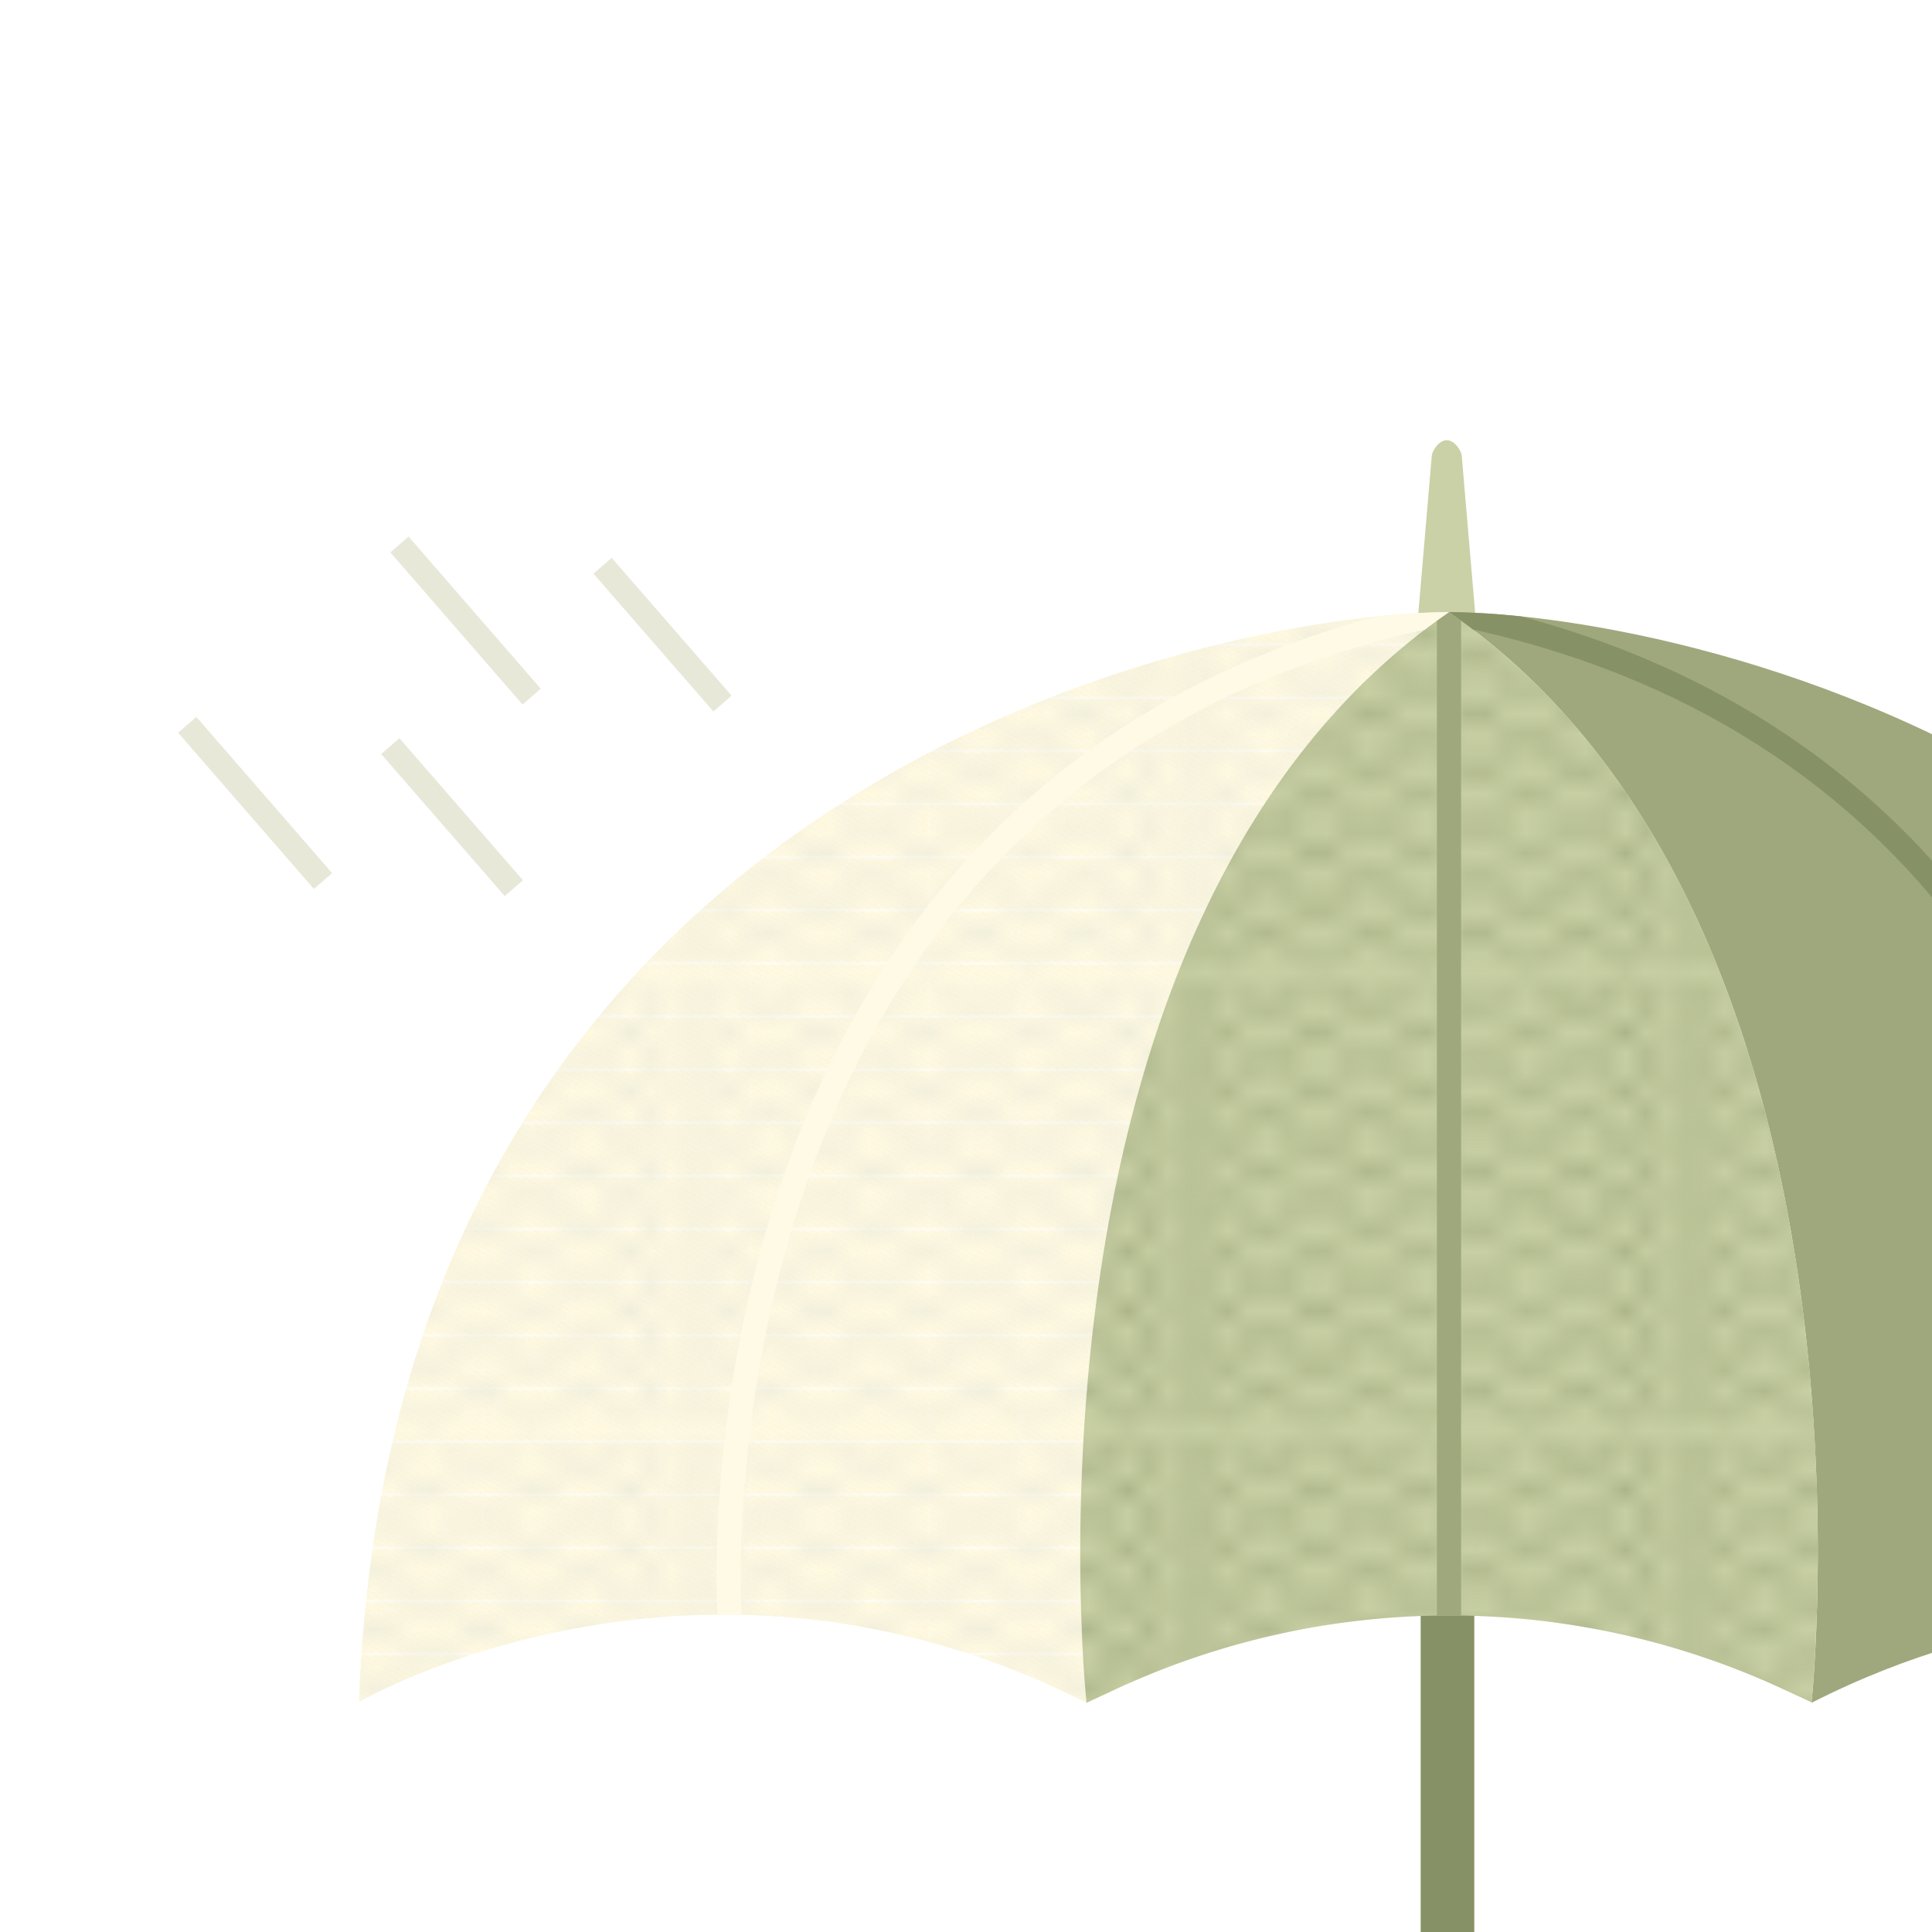 <svg id="Layer_1" data-name="Layer 1" xmlns="http://www.w3.org/2000/svg" viewBox="0 0 800 800"><defs><style>.cls-1{fill:none}.cls-4{fill:#9fa87d}.cls-5{fill:#e8e8d9}</style><clipPath id="clip-path"><rect class="cls-1" width="800" height="800" rx="45"/></clipPath><pattern id="b" data-name="b" width="36.88" height="21.29" patternTransform="translate(-21.65 -106.59)" patternUnits="userSpaceOnUse"><path class="cls-1" d="M0 0h36.88v21.29H0z"/><path class="cls-1" d="M0 21.29h36.88V0H0z"/><path class="cls-1" d="M0 21.29h36.88V0H0z"/><path d="M.75 0l36.13 20.86v-1.5L3.35 0zm4.1 0l32 18.49V17L7.44 0zM13 0l23.88 13.76v-1.5L15.64 0zM0 1.93l33.53 19.36h2.6L0 .43zM0 4.3l29.43 17H32L0 2.8zM8.94 0l27.94 16.13v-1.5L11.54 0zM0 9l21.24 12.29h2.59L0 7.53zm0-2.34l25.33 14.63h2.6L0 5.16zm0 14.2l.75.43h2.6L0 19.36zm0-7.1l13 7.53h2.6L0 12.26zm0 2.37l8.94 5.16h2.6L0 14.63zm0-4.73l17.14 9.89h2.6L0 9.9zM17.14 0l19.74 11.4V9.9L19.74 0zM0 18.49l4.85 2.8h2.6L0 17zM25.33 0l11.55 6.66v-1.5L27.93 0zm-4.09 0l15.64 9V7.53L23.83 0zm8.19 0l7.45 4.3V2.8L32 0zm6.7 0h-2.6l3.35 1.93V.43z" fill="#fffae6"/><path d="M36.88 0h-.75l.75.43zM32 0l4.85 2.8v-.87L33.53 0zm-4.1 0l9 5.16V4.3L29.43 0zm-4.1 0l13.08 7.53v-.87L25.33 0zm-4.06 0l17.14 9.9V9L21.24 0zm-4.1 0l21.24 12.26v-.86L17.14 0zm-4.1 0l25.34 14.63v-.87L13 0zm-4.1 0l29.44 17v-.86L8.94 0zM3.35 0l33.53 19.36v-.87L4.85 0zM0 0v.43l36.13 20.86h.75v-.43L.75 0zm0 2.8l32 18.49h1.5L0 1.93zm0 2.36l27.93 16.13h1.5L0 4.3zm0 2.37l23.83 13.76h1.5L0 6.66zM0 9.9l19.74 11.39h1.5L0 9zm0 2.36l15.64 9h1.5L0 11.4zm0 2.37l11.54 6.66H13L0 13.76zM0 17l7.45 4.3h1.49L0 16.13zm0 2.37l3.35 1.93h1.5L0 18.49zm0 1.93h.75L0 20.86z" fill="#fff5cc"/></pattern><pattern id="c" data-name="c" width="22.24" height="24.72" patternTransform="matrix(0 -8.24 8.24 0 75.67 4189.09)" patternUnits="userSpaceOnUse"><path class="cls-1" d="M0 0h22.24v24.72H0z"/><path class="cls-1" d="M0 24.72h22.24V0H0z"/><path class="cls-1" d="M0 24.72h22.24V0H0z"/><path class="cls-4" d="M16.68.35v.31-.31zm0 23.71v.31-.31zM27.8 22.2v.49a6.9 6.9 0 0 1-1.11 1 2.3 2.3 0 0 0 1.1.32v.31a2.67 2.67 0 0 1-1.39-.43 2.47 2.47 0 0 1-2.78 0 2.47 2.47 0 0 1-2.78 0 2.62 2.62 0 0 1-1.39.43h-.05A3.25 3.25 0 0 1 18 24a2.6 2.6 0 0 1-1.3.39v-.31a2.28 2.28 0 0 0 1-.26 3.7 3.7 0 0 1-1-1.06v-.56a15.19 15.19 0 0 0 1.21-1.86c-.21-.38-.33-.65-.35-.7L16.68 18v-.67L17.89 15l-1.21-2.32V12l1.21-2.32-1.21-2.29v-.67l.86-1.65s.15-.31.35-.69a15.19 15.19 0 0 0-1.21-1.86V2a4.37 4.37 0 0 1 .75-.8l.34-.2a2.23 2.23 0 0 0-1.09-.34V.35a2.69 2.69 0 0 1 1.4.44 2.72 2.72 0 0 1 1.39-.44 2.67 2.67 0 0 1 1.4.42 2.42 2.42 0 0 1 2.75 0 2.44 2.44 0 0 1 2.78 0 2.67 2.67 0 0 1 1.39-.42v.31a2.3 2.3 0 0 0-1.1.32 6.08 6.08 0 0 1 1.1 1v.49a13.81 13.81 0 0 0-1.21 1.86c.21.38.33.65.35.7l.86 1.64v.67l-1.21 2.37L27.79 12v.66L26.58 15l1.21 2.32V18l-.86 1.65c-.11.24-.23.47-.35.69a14.47 14.47 0 0 0 1.21 1.86zm-1.39-6.86l-1.22 2.33 1 1.84a4.74 4.74 0 0 0 .25.5c.15-.29.24-.48.24-.49l1-1.85zM20.85 10l-1.22 2.32 1.22 2.32 1.21-2.32zm1.39 2l1.21-2.32-1.21-2.29L21 9.71zM21 15l1.22 2.32L23.45 15l-1.21-2.32zm2.61-.33l1.21-2.32L23.63 10l-1.22 2.32zm.17.33L25 17.33 26.23 15 25 12.69zM25 12l1.21-2.32L25 7.39l-1.2 2.32zm.86-7s.14-.31.35-.69A14.58 14.58 0 0 0 25 2.51a14 14 0 0 0-1.21 1.85 6.88 6.88 0 0 1 .34.72L25 6.72zm-2.25-.38c-.15.3-.24.5-.25.51l-1 1.85 1.22 2.32 1.21-2.32-1-1.84s-.01-.14-.16-.45zm-.17-.33a13.62 13.62 0 0 0-1.2-1.88A14.09 14.09 0 0 0 21 4.38c.21.38.33.65.35.7l.87 1.64.86-1.65s.17-.32.38-.71zm-2.61.35c-.16.29-.24.48-.25.49l-1 1.85L20.8 9.3l1.21-2.32-1-1.84s-.1-.21-.25-.5zm-.18-.33a14.58 14.58 0 0 0-1.21-1.87 13.16 13.16 0 0 0-1.21 1.86l.35.7.86 1.65L20.3 5s.17-.24.37-.62zm-1.21 3l-1.2 2.4L19.46 12l1.21-2.32zm0 5.3L18.24 15l1.22 2.32L20.67 15zm0 5.31l-.87 1.65s-.14.31-.34.69a12.11 12.11 0 0 0 1.21 1.86 13.81 13.81 0 0 0 1.21-1.86c-.21-.38-.33-.65-.35-.7zm1.39 2c.15-.29.24-.48.24-.49l1-1.85-1.21-2.32-1.22 2.32 1 1.84a4.74 4.74 0 0 0 .21.58zm.17.33a13.54 13.54 0 0 0 1.22 1.86 13.81 13.81 0 0 0 1.21-1.86c-.21-.38-.33-.65-.35-.7L22.24 18l-.87 1.65a7.43 7.43 0 0 1-.37.69zm2.63-.25c.15-.29.24-.48.24-.49l1-1.85-1.21-2.32-1.22 2.32 1 1.84a4.74 4.74 0 0 0 .25.5zm.17.33a14.28 14.28 0 0 0 1.2 1.88 15.19 15.19 0 0 0 1.21-1.86c-.21-.39-.33-.66-.35-.7L25 18l-.87 1.65s-.14.31-.35.69zM26.41 10l-1.22 2.32 1.21 2.32 1.22-2.32zm0-5.33a7.5 7.5 0 0 0-.25.49l-1 1.85 1.24 2.36 1.22-2.32-1-1.84a4.74 4.74 0 0 0-.25-.5zm-1.19-2.4a13.07 13.07 0 0 1 1.18 1.78 14.15 14.15 0 0 1 1.19-1.78 6 6 0 0 0-1.19-1.12 6.27 6.27 0 0 0-1.18 1.12zM23.91 1A6.84 6.84 0 0 1 25 2a6.39 6.39 0 0 1 1.1-1 2.05 2.05 0 0 0-2.19 0zm-1.44 1.24A12.52 12.52 0 0 1 23.64 4a12.22 12.22 0 0 1 1.17-1.76 6.27 6.27 0 0 0-1.18-1.12 6 6 0 0 0-1.16 1.08zm-.73-.8a6.76 6.76 0 0 1 .52.55 6.91 6.91 0 0 1 1.08-1 2 2 0 0 0-2.17 0 6.57 6.57 0 0 1 .57.48m-.87-.3a6.17 6.17 0 0 0-1.21 1.13 14.15 14.15 0 0 1 1.19 1.78 12.68 12.68 0 0 1 1.21-1.81 6.2 6.2 0 0 0-1.19-1.1zM18.36 1a7.74 7.74 0 0 1 1.1 1 6.57 6.57 0 0 1 1.12-1 2.11 2.11 0 0 0-2.22 0zm-.29 3.07a14.08 14.08 0 0 1 1.18-1.78 5.75 5.75 0 0 0-1.19-1.12c-.15.1-.3.2-.44.31a3.75 3.75 0 0 0-.74.8 14.26 14.26 0 0 1 1.19 1.79zm0 5.32l1.21-2.32-1-1.84s-.1-.21-.25-.5a7.5 7.5 0 0 0-.25.49l-1 1.85zm0 5.31l1.21-2.32L18.07 10l-1.22 2.32zm0 5.33c.15-.29.24-.48.24-.49l1-1.85-1.21-2.32-1.22 2.32 1 1.84a4.74 4.74 0 0 0 .19.47zm1.18 2.44a13.07 13.07 0 0 1-1.18-1.78 13.41 13.41 0 0 1-1.2 1.8A3.33 3.33 0 0 0 18 23.63a5.94 5.94 0 0 0 1.25-1.18zm1.31 1.29a6.45 6.45 0 0 1-1.1-1 6.47 6.47 0 0 1-1.18 1.1 3 3 0 0 0 1.17.27 2.3 2.3 0 0 0 1.11-.32zM22 22.45a13.07 13.07 0 0 1-1.18-1.78 14.15 14.15 0 0 1-1.19 1.78 5.91 5.91 0 0 0 1.18 1.11A5.71 5.71 0 0 0 22 22.45zm1.31 1.29a6.45 6.45 0 0 1-1.1-1 6.9 6.9 0 0 1-1.11 1 2.05 2.05 0 0 0 2.21 0zm1.47-1.29a13.07 13.07 0 0 1-1.18-1.78 14.15 14.15 0 0 1-1.19 1.78 5.71 5.71 0 0 0 1.19 1.11 5.91 5.91 0 0 0 1.21-1.11zm1.31 1.29a6.45 6.45 0 0 1-1.1-1 6.9 6.9 0 0 1-1.11 1 2.05 2.05 0 0 0 2.24 0zm1.47-1.29a14.15 14.15 0 0 1-1.19-1.78 13.07 13.07 0 0 1-1.18 1.78 5.91 5.91 0 0 0 1.18 1.11 5.71 5.71 0 0 0 1.22-1.11zM5.56.35v.31-.31zm0 23.71v.31-.31zM16.68 22.2v.49a6.9 6.9 0 0 1-1.11 1 2.3 2.3 0 0 0 1.11.32v.31a2.62 2.62 0 0 1-1.39-.43 2.67 2.67 0 0 1-1.39.43 2.62 2.62 0 0 1-1.39-.43 2.67 2.67 0 0 1-1.39.43 2.62 2.62 0 0 1-1.39-.43 2.67 2.67 0 0 1-1.39.43h-.05A3.25 3.25 0 0 1 6.86 24a2.6 2.6 0 0 1-1.3.39v-.31a2.24 2.24 0 0 0 1-.26 3.84 3.84 0 0 1-1-1.06v-.56a14.1 14.1 0 0 0 1.21-1.86c-.2-.38-.33-.65-.35-.7L5.56 18v-.67L6.78 15l-1.22-2.31V12l1.22-2.29-1.22-2.32v-.67l.87-1.65s.14-.31.34-.69a14.1 14.1 0 0 0-1.21-1.86V2a4.37 4.37 0 0 1 .75-.8l.34-.2A2.2 2.2 0 0 0 5.56.66V.35A2.69 2.69 0 0 1 7 .79 2.75 2.75 0 0 1 8.35.35a2.67 2.67 0 0 1 1.4.42 2.66 2.66 0 0 1 1.37-.42 2.67 2.67 0 0 1 1.39.43A2.62 2.62 0 0 1 13.9.35a2.67 2.67 0 0 1 1.39.43 2.62 2.62 0 0 1 1.39-.43v.31a2.23 2.23 0 0 0-1.1.32 6.82 6.82 0 0 1 1.1 1v.49a12.11 12.11 0 0 0-1.21 1.86c.2.38.33.65.35.7l.86 1.64v.67l-1.22 2.37L16.68 12v.66L15.46 15l1.22 2.32V18l-.87 1.65s-.14.31-.34.69a12.61 12.61 0 0 0 1.21 1.86zm-1.39-6.86l-1.22 2.32 1 1.85a4.74 4.74 0 0 0 .25.5c.15-.29.24-.48.24-.49l1-1.86zM9.73 10l-1.22 2.36 1.22 2.32 1.21-2.32zm1.39 2l1.22-2.32-1.22-2.29L9.9 9.71zM9.9 15l1.22 2.32L12.33 15l-1.21-2.32zm2.61-.33l1.21-2.32L12.51 10l-1.22 2.32zm.17.33l1.22 2.32L15.11 15l-1.21-2.31zm1.22-3l1.21-2.32-1.21-2.29-1.22 2.32zm.86-7s.15-.31.35-.69a14.58 14.58 0 0 0-1.21-1.8 15.08 15.08 0 0 0-1.21 1.85 6.88 6.88 0 0 1 .34.72l.87 1.64zm-2.25-.38c-.15.3-.24.5-.25.51l-1 1.85 1.22 2.32 1.21-2.32-1-1.84s-.03-.14-.18-.45zm-.17-.33a13.62 13.62 0 0 0-1.2-1.88A15.12 15.12 0 0 0 9.9 4.38c.21.38.33.65.35.7l.87 1.64.88-1.65s.13-.32.34-.71zm-2.61.35c-.16.29-.24.48-.25.49l-1 1.85 1.25 2.39 1.21-2.32L10 5.21s-.1-.21-.25-.5zm-.18-.33a13.58 13.58 0 0 0-1.21-1.8 13.16 13.16 0 0 0-1.21 1.86l.35.7.86 1.65.86-1.65s.15-.31.35-.69zm-1.21 3l-1.22 2.4L8.34 12l1.21-2.29zm0 5.3L7.12 15l1.22 2.32L9.55 15zm0 5.31l-.87 1.65s-.14.31-.34.69a12.9 12.9 0 0 0 1.21 1.94 12.9 12.9 0 0 0 1.21-1.86c-.21-.38-.33-.65-.35-.7zm1.39 2c.15-.29.24-.48.24-.49l1-1.85-1.24-2.23-1.22 2.32 1 1.84a4.74 4.74 0 0 0 .22.49zm.17.33a13.54 13.54 0 0 0 1.22 1.86 12.9 12.9 0 0 0 1.21-1.86c-.21-.38-.33-.65-.35-.7L11.12 18l-.87 1.65s-.14.35-.35.69zm2.61-.25c.15-.29.24-.48.24-.49l1-1.85-1.21-2.32-1.22 2.32 1 1.84a4.74 4.74 0 0 0 .19.5zm.18.33a13.26 13.26 0 0 0 1.21 1.87 15.19 15.19 0 0 0 1.21-1.86c-.21-.39-.33-.66-.35-.7L13.9 18l-.9 1.65a7.43 7.43 0 0 1-.35.69zM15.29 10l-1.22 2.32 1.22 2.32 1.21-2.32zm0-5.33a7.5 7.5 0 0 0-.25.49l-1 1.85 1.22 2.32 1.24-2.28-1-1.84s-.06-.21-.21-.5zm-1.19-2.4a14.15 14.15 0 0 1 1.19 1.78 13.07 13.07 0 0 1 1.18-1.78 6.27 6.27 0 0 0-1.18-1.12 6 6 0 0 0-1.19 1.12zM12.8 1a6.82 6.82 0 0 1 1.1 1A6.08 6.08 0 0 1 15 1a2.05 2.05 0 0 0-2.2 0zm-1.45 1.24A12.52 12.52 0 0 1 12.52 4a13.12 13.12 0 0 1 1.17-1.76 5.91 5.91 0 0 0-1.18-1.11 5.66 5.66 0 0 0-1.16 1.08zm-.73-.8a6.76 6.76 0 0 1 .52.55 6.91 6.91 0 0 1 1.08-1 2.26 2.26 0 0 0-1.1-.32 2.21 2.21 0 0 0-1.07.3 6.57 6.57 0 0 1 .57.48m-.87-.3a6.17 6.17 0 0 0-1.21 1.12 14.15 14.15 0 0 1 1.19 1.78 13.59 13.59 0 0 1 1.21-1.81 6.2 6.2 0 0 0-1.19-1.1zM7.24 1a7.28 7.28 0 0 1 1.1 1 6.25 6.25 0 0 1 1.12-1A2.36 2.36 0 0 0 8.34.66a2.34 2.34 0 0 0-1.1.34zM7 4.05a14.08 14.08 0 0 1 1.13-1.78 5.75 5.75 0 0 0-1.19-1.12c-.15.1-.3.2-.44.31a4 4 0 0 0-.74.8A14.26 14.26 0 0 1 7 4.05zm0 5.32l1.16-2.32-1-1.84-.16-.5a7.5 7.5 0 0 0-.25.49l-1 1.85zm0 5.31l1.21-2.32L7 10l-1.27 2.36zM7 20c.15-.29.24-.48.24-.49l1-1.85L7 15.35l-1.27 2.32 1 1.84A4.74 4.74 0 0 0 7 20zm1.18 2.44A14.08 14.08 0 0 1 7 20.67a13.41 13.41 0 0 1-1.2 1.8 3.33 3.33 0 0 0 1.11 1.16 6.24 6.24 0 0 0 1.28-1.18zm1.31 1.29a6.45 6.45 0 0 1-1.1-1 6.42 6.42 0 0 1-1.17 1.1 2.9 2.9 0 0 0 1.16.27 2.3 2.3 0 0 0 1.11-.32zm1.47-1.29a14.08 14.08 0 0 1-1.18-1.78 14.15 14.15 0 0 1-1.19 1.78 6 6 0 0 0 1.19 1.11 5.91 5.91 0 0 0 1.18-1.11zm1.31 1.29a6.45 6.45 0 0 1-1.1-1 7.28 7.28 0 0 1-1.1 1 2.05 2.05 0 0 0 2.2 0zm1.47-1.29a14.08 14.08 0 0 1-1.18-1.78 14.15 14.15 0 0 1-1.19 1.78 6 6 0 0 0 1.19 1.11 5.91 5.91 0 0 0 1.13-1.1zm1.26 1.3a6.45 6.45 0 0 1-1.1-1 7.28 7.28 0 0 1-1.1 1 2.05 2.05 0 0 0 2.2 0zm1.47-1.29a13.07 13.07 0 0 1-1.18-1.78 14.15 14.15 0 0 1-1.19 1.78 6 6 0 0 0 1.19 1.11 5.91 5.91 0 0 0 1.18-1.11zM5.56 22.2v.49a7.28 7.28 0 0 1-1.1 1 2.23 2.23 0 0 0 1.1.32v.31a2.62 2.62 0 0 1-1.39-.43 2.67 2.67 0 0 1-1.39.43 2.65 2.65 0 0 1-1.39-.43 2.65 2.65 0 0 1-1.39.48 2.65 2.65 0 0 1-1.39-.43 2.65 2.65 0 0 1-1.39.43h-.05A3.18 3.18 0 0 1-4.25 24a2.67 2.67 0 0 1-1.31.39v-.31a2.32 2.32 0 0 0 1-.26 3.88 3.88 0 0 1-1-1.06v-.56a14.1 14.1 0 0 0 1.21-1.86c-.2-.38-.33-.65-.35-.7L-5.56 18v-.67L-4.34 15l-1.22-2.32V12l1.22-2.32-1.22-2.29v-.67l.87-1.65s.14-.31.34-.69a14.1 14.1 0 0 0-1.21-1.86V2a4.43 4.43 0 0 1 .76-.8 3.29 3.29 0 0 1 .33-.2A2.2 2.2 0 0 0-5.56.66V.35a2.69 2.69 0 0 1 1.4.44A2.78 2.78 0 0 1-2.77.35a2.73 2.73 0 0 1 1.41.42A2.62 2.62 0 0 1 0 .35a2.65 2.65 0 0 1 1.39.43A2.65 2.65 0 0 1 2.78.35a2.65 2.65 0 0 1 1.39.43A2.62 2.62 0 0 1 5.56.35v.31a2.23 2.23 0 0 0-1.1.34 6.75 6.75 0 0 1 1.1 1v.49a14.1 14.1 0 0 0-1.21 1.88l.35.7.86 1.65v.67L4.34 9.71 5.56 12v.66L4.34 15l1.22 2.32V18l-.87 1.65s-.14.31-.34.69a13.48 13.48 0 0 0 1.21 1.86zm-1.39-6.86L3 17.67l1 1.84a4.74 4.74 0 0 0 .25.5c.15-.29.24-.48.24-.49l1-1.85zM-1.39 10l-1.22 2.32 1.22 2.32 1.22-2.32zM0 12l1.22-2.29L0 7.39l-1.22 2.32zm-1.22 3L0 17.33 1.22 15 0 12.69zm2.61-.33l1.22-2.32L1.39 10 .17 12.36zm.17.33l1.22 2.32L4 15l-1.22-2.31zm1.22-3L4 9.71 2.78 7.39 1.56 9.71zm.87-7A6.93 6.93 0 0 1 4 4.38a13.58 13.58 0 0 0-1.22-1.87 13.93 13.93 0 0 0-1.2 1.85c.2.39.32.67.34.72l.86 1.64zM1.4 4.69c-.16.3-.25.5-.26.51l-1 1.85 1.25 2.32 1.22-2.32-1-1.84S1.55 5 1.4 4.69zm-.18-.33A12 12 0 0 0 0 2.48a14 14 0 0 0-1.23 1.9c.2.38.33.65.35.7L0 6.72l.87-1.65s.13-.32.35-.71zm-2.61.35c-.15.29-.24.48-.24.49l-1 1.85 1.21 2.32 1.25-2.32-1-1.84s-.1-.21-.25-.5zm-.18-.33a13.58 13.58 0 0 0-1.21-1.87A14.1 14.1 0 0 0-4 4.37c.2.39.33.66.35.7l.86 1.65.87-1.65s.15-.31.35-.69zm-1.21 3L-4 9.71-2.78 12l1.22-2.32zm0 5.3L-4 15l1.21 2.32L-1.56 15zm0 5.31l-.87 1.65s-.14.31-.34.69a12.9 12.9 0 0 0 1.21 1.87 12.9 12.9 0 0 0 1.21-1.86c-.2-.38-.33-.65-.35-.7zm1.39 2l.25-.49 1-1.85-1.22-2.32-1.22 2.32 1 1.84s.04.23.19.51zm.18.33A13.48 13.48 0 0 0 0 22.2a12.9 12.9 0 0 0 1.21-1.86c-.2-.38-.33-.65-.35-.7L0 18l-.87 1.65a6.93 6.93 0 0 1-.34.69zm2.6-.32l.25-.49 1-1.85-1.25-2.31-1.22 2.32 1 1.84s.07.21.22.49zm.18.33a13.58 13.58 0 0 0 1.21 1.87A14.1 14.1 0 0 0 4 20.35c-.2-.39-.33-.66-.35-.7L2.78 18l-.87 1.65s-.14.31-.34.69zM4.17 10L3 12.36l1.22 2.32 1.22-2.32zm0-5.33a7.5 7.5 0 0 0-.25.49L3 7.05l1.17 2.32 1.22-2.32-1-1.84s-.07-.21-.22-.5zM3 2.27a14.15 14.15 0 0 1 1.17 1.78 13.14 13.14 0 0 1 1.19-1.78 6.64 6.64 0 0 0-1.19-1.12A6.64 6.64 0 0 0 3 2.27zM1.68 1a7.21 7.21 0 0 1 1.1 1 7.21 7.21 0 0 1 1.1-1 2.23 2.23 0 0 0-1.1-.34 2.23 2.23 0 0 0-1.1.34zM.23 2.24A12.52 12.52 0 0 1 1.4 4a13.12 13.12 0 0 1 1.17-1.73 6.27 6.27 0 0 0-1.18-1.12A6.61 6.61 0 0 0 .23 2.23zm-.73-.8A6.88 6.88 0 0 1 0 2a6.84 6.84 0 0 1 1.1-1A2.23 2.23 0 0 0 0 .66 2.21 2.21 0 0 0-1.07 1a6.57 6.57 0 0 1 .57.48m-.87-.3a6.17 6.17 0 0 0-1.21 1.09 13.14 13.14 0 0 1 1.19 1.78A13.59 13.59 0 0 1-.18 2.24a5.66 5.66 0 0 0-1.19-1.1zM-3.88 1a6.45 6.45 0 0 1 1.1 1 6.61 6.61 0 0 1 1.12-1A2.33 2.33 0 0 0-2.78.66a2.38 2.38 0 0 0-1.1.34zm-.29 3.07A14.15 14.15 0 0 1-3 2.27a6.3 6.3 0 0 0-1.17-1.12c-.16.1-.3.2-.45.31a4 4 0 0 0-.74.8 14.26 14.26 0 0 1 1.19 1.79zm0 5.32l1.22-2.32-1-1.84a4.74 4.74 0 0 0-.25-.5 4.44 4.44 0 0 0-.24.49l-1 1.85zm0 5.31l1.22-2.32L-4.17 10l-1.21 2.32zm0 5.33l.25-.49 1-1.85-1.22-2.32-1.22 2.32 1 1.84s.04.19.19.47zM-3 22.45a13.14 13.14 0 0 1-1.19-1.78 13.41 13.41 0 0 1-1.2 1.8 3.33 3.33 0 0 0 1.11 1.16A6.24 6.24 0 0 0-3 22.45zm1.3 1.29a6.45 6.45 0 0 1-1.1-1 6.42 6.42 0 0 1-1.17 1.1 2.9 2.9 0 0 0 1.16.27 2.27 2.27 0 0 0 1.11-.32zm1.5-1.29a13.14 13.14 0 0 1-1.19-1.78 14.08 14.08 0 0 1-1.18 1.78 5.91 5.91 0 0 0 1.18 1.11A6.25 6.25 0 0 0-.2 22.45zm1.3 1.29a7.28 7.28 0 0 1-1.1-1 7.28 7.28 0 0 1-1.1 1 2.23 2.23 0 0 0 1.1.32 2.23 2.23 0 0 0 1.1-.32zm1.48-1.29a13.14 13.14 0 0 1-1.19-1.78A13.14 13.14 0 0 1 .2 22.45a6.25 6.25 0 0 0 1.19 1.11 6.25 6.25 0 0 0 1.19-1.11zm1.3 1.29a7.28 7.28 0 0 1-1.1-1 7.28 7.28 0 0 1-1.1 1 2.23 2.23 0 0 0 1.1.32 2.23 2.23 0 0 0 1.1-.32zm1.48-1.29a13.14 13.14 0 0 1-1.19-1.78A13.14 13.14 0 0 1 3 22.45a6.25 6.25 0 0 0 1.19 1.11 6.25 6.25 0 0 0 1.17-1.11z"/></pattern><pattern id="d" data-name="d" width="22.24" height="24.72" patternTransform="matrix(0 -8.24 8.24 0 75.67 4189.09)" patternUnits="userSpaceOnUse"><path class="cls-1" d="M0 0h22.24v24.72H0z"/><path class="cls-1" d="M0 24.72h22.24V0H0z"/><path class="cls-1" d="M0 24.72h22.24V0H0z"/><path class="cls-5" d="M16.68.35v.31-.31zm0 23.71v.31-.31zM27.8 22.2v.49a6.9 6.9 0 0 1-1.11 1 2.3 2.3 0 0 0 1.1.32v.31a2.67 2.67 0 0 1-1.39-.43 2.47 2.47 0 0 1-2.78 0 2.47 2.47 0 0 1-2.78 0 2.62 2.62 0 0 1-1.39.43h-.05A3.25 3.25 0 0 1 18 24a2.6 2.6 0 0 1-1.3.39v-.31a2.28 2.28 0 0 0 1-.26 3.7 3.7 0 0 1-1-1.06v-.56a15.19 15.19 0 0 0 1.21-1.86c-.21-.38-.33-.65-.35-.7L16.68 18v-.67L17.89 15l-1.21-2.32V12l1.21-2.32-1.21-2.29v-.67l.86-1.65s.15-.31.35-.69a15.19 15.19 0 0 0-1.21-1.86V2a4.37 4.37 0 0 1 .75-.8l.34-.2a2.23 2.23 0 0 0-1.09-.34V.35a2.69 2.69 0 0 1 1.4.44 2.72 2.72 0 0 1 1.39-.44 2.67 2.67 0 0 1 1.4.42 2.42 2.42 0 0 1 2.75 0 2.44 2.44 0 0 1 2.78 0 2.67 2.67 0 0 1 1.39-.42v.31a2.3 2.3 0 0 0-1.1.32 6.08 6.08 0 0 1 1.1 1v.49a13.81 13.81 0 0 0-1.21 1.86c.21.38.33.65.35.7l.86 1.64v.67l-1.21 2.37L27.79 12v.66L26.58 15l1.21 2.32V18l-.86 1.65s-.15.31-.35.69a14.47 14.47 0 0 0 1.21 1.86zm-1.39-6.86l-1.22 2.33 1 1.84a4.74 4.74 0 0 0 .25.5c.15-.29.24-.48.24-.49l1-1.85zM20.85 10l-1.22 2.32 1.22 2.32 1.21-2.32zm1.39 2l1.21-2.32-1.21-2.29L21 9.71zM21 15l1.22 2.32L23.45 15l-1.21-2.32zm2.61-.33l1.21-2.32L23.63 10l-1.22 2.32zm.17.33L25 17.33 26.23 15 25 12.69zM25 12l1.21-2.32L25 7.39l-1.2 2.32zm.86-7s.14-.31.35-.69A14.58 14.58 0 0 0 25 2.51a14 14 0 0 0-1.21 1.85 6.88 6.88 0 0 1 .34.72L25 6.72zm-2.25-.38c-.09.17-.17.34-.25.51l-1 1.85 1.22 2.32 1.21-2.32-1-1.84s-.01-.14-.16-.45zm-.17-.33a13.62 13.62 0 0 0-1.2-1.88A14.09 14.09 0 0 0 21 4.38c.21.38.33.65.35.7l.87 1.64.86-1.65s.17-.32.38-.71zm-2.61.35c-.16.29-.24.48-.25.49l-1 1.85L20.8 9.3l1.21-2.32-1-1.84s-.1-.21-.25-.5zm-.18-.33a14.58 14.58 0 0 0-1.21-1.87 13.16 13.16 0 0 0-1.21 1.86l.35.7.86 1.65L20.3 5s.17-.24.37-.62zm-1.21 3l-1.2 2.4L19.46 12l1.21-2.32zm0 5.3L18.24 15l1.22 2.32L20.67 15zm0 5.31l-.87 1.65s-.14.31-.34.69a12.11 12.11 0 0 0 1.21 1.86 13.81 13.81 0 0 0 1.21-1.86c-.21-.38-.33-.65-.35-.7zm1.39 2c.15-.29.24-.48.24-.49l1-1.85-1.21-2.32-1.22 2.32 1 1.84a4.74 4.74 0 0 0 .21.58zm.17.33a13.54 13.54 0 0 0 1.22 1.86 13.81 13.81 0 0 0 1.21-1.86c-.21-.38-.33-.65-.35-.7L22.24 18l-.87 1.65s-.14.35-.37.69zm2.63-.25c.15-.29.24-.48.24-.49l1-1.85-1.21-2.32-1.22 2.32 1 1.84a4.74 4.74 0 0 0 .25.5zm.17.33a14.28 14.28 0 0 0 1.2 1.88 15.19 15.19 0 0 0 1.21-1.86c-.21-.39-.33-.66-.35-.7L25 18l-.87 1.65a7.43 7.43 0 0 1-.35.69zM26.41 10l-1.22 2.32 1.21 2.32 1.22-2.32zm0-5.33a7.5 7.5 0 0 0-.25.49l-1 1.85 1.24 2.36 1.22-2.32-1-1.84a4.74 4.74 0 0 0-.25-.5zm-1.19-2.4a13.07 13.07 0 0 1 1.18 1.78 14.15 14.15 0 0 1 1.19-1.78 6 6 0 0 0-1.19-1.12 6.27 6.27 0 0 0-1.18 1.12zM23.91 1A6.84 6.84 0 0 1 25 2a6.39 6.39 0 0 1 1.1-1 2.05 2.05 0 0 0-2.19 0zm-1.44 1.24A12.52 12.52 0 0 1 23.64 4a13.12 13.12 0 0 1 1.17-1.76 5.91 5.91 0 0 0-1.18-1.11 5.42 5.42 0 0 0-1.16 1.08zm-.73-.8a6.76 6.76 0 0 1 .52.55 6.91 6.91 0 0 1 1.08-1 2 2 0 0 0-2.17 0 6.57 6.57 0 0 1 .57.48m-.87-.3a6.17 6.17 0 0 0-1.21 1.13 14.15 14.15 0 0 1 1.19 1.78 12.15 12.15 0 0 1 1.21-1.81 6.2 6.2 0 0 0-1.19-1.1zM18.36 1a7.74 7.74 0 0 1 1.1 1 6.57 6.57 0 0 1 1.12-1 2.11 2.11 0 0 0-2.22 0zm-.29 3.07a14.08 14.08 0 0 1 1.18-1.78 5.75 5.75 0 0 0-1.19-1.12c-.15.1-.3.2-.44.31a3.75 3.75 0 0 0-.74.8 14.26 14.26 0 0 1 1.19 1.79zm0 5.32l1.21-2.32-1-1.84s-.1-.21-.25-.5a7.5 7.5 0 0 0-.25.49l-1 1.85zm0 5.31l1.21-2.32L18.07 10l-1.22 2.32zm0 5.33c.15-.29.24-.48.24-.49l1-1.85-1.21-2.32-1.22 2.32 1 1.84a4.74 4.74 0 0 0 .19.47zm1.18 2.44a13.07 13.07 0 0 1-1.18-1.78 13.41 13.41 0 0 1-1.2 1.8A3.33 3.33 0 0 0 18 23.63a5.94 5.94 0 0 0 1.25-1.18zm1.31 1.29a6.45 6.45 0 0 1-1.1-1 6.47 6.47 0 0 1-1.18 1.1 3 3 0 0 0 1.17.27 2.3 2.3 0 0 0 1.11-.32zM22 22.45a13.07 13.07 0 0 1-1.18-1.78 14.15 14.15 0 0 1-1.19 1.78 5.91 5.91 0 0 0 1.18 1.11A5.71 5.71 0 0 0 22 22.45zm1.31 1.29a6.45 6.45 0 0 1-1.1-1 6.9 6.9 0 0 1-1.11 1 2.05 2.05 0 0 0 2.21 0zm1.47-1.29a13.07 13.07 0 0 1-1.18-1.78 14.15 14.15 0 0 1-1.19 1.78 6 6 0 0 0 1.19 1.11 5.91 5.91 0 0 0 1.21-1.11zm1.31 1.29a6.45 6.45 0 0 1-1.1-1 6.9 6.9 0 0 1-1.11 1 2.05 2.05 0 0 0 2.24 0zm1.47-1.29a14.15 14.15 0 0 1-1.19-1.78 13.07 13.07 0 0 1-1.18 1.78 5.91 5.91 0 0 0 1.18 1.11 5.71 5.71 0 0 0 1.22-1.11zM5.56.35v.31-.31zm0 23.71v.31-.31zM16.68 22.2v.49a6.9 6.9 0 0 1-1.11 1 2.3 2.3 0 0 0 1.11.32v.31a2.62 2.62 0 0 1-1.39-.43 2.67 2.67 0 0 1-1.39.43 2.62 2.62 0 0 1-1.39-.43 2.67 2.67 0 0 1-1.39.43 2.62 2.62 0 0 1-1.39-.43 2.67 2.67 0 0 1-1.39.43h-.05A3.25 3.25 0 0 1 6.86 24a2.6 2.6 0 0 1-1.3.39v-.31a2.24 2.24 0 0 0 1-.26 3.84 3.84 0 0 1-1-1.06v-.56a14.1 14.1 0 0 0 1.21-1.86c-.2-.38-.33-.65-.35-.7L5.56 18v-.67L6.78 15l-1.22-2.31V12l1.22-2.29-1.22-2.32v-.67l.87-1.65s.14-.31.34-.69a14.1 14.1 0 0 0-1.21-1.86V2a4.37 4.37 0 0 1 .75-.8l.34-.2A2.2 2.2 0 0 0 5.56.66V.35A2.69 2.69 0 0 1 7 .79 2.75 2.75 0 0 1 8.35.35a2.67 2.67 0 0 1 1.4.42 2.66 2.66 0 0 1 1.37-.42 2.67 2.67 0 0 1 1.39.43A2.62 2.62 0 0 1 13.9.35a2.67 2.67 0 0 1 1.39.43 2.62 2.62 0 0 1 1.39-.43v.31a2.23 2.23 0 0 0-1.1.32 6.82 6.82 0 0 1 1.1 1v.49a12.11 12.11 0 0 0-1.21 1.86c.2.38.33.65.35.7l.86 1.64v.67l-1.22 2.37L16.68 12v.66L15.46 15l1.22 2.32V18l-.87 1.65s-.14.31-.34.69a12.61 12.61 0 0 0 1.21 1.86zm-1.39-6.86l-1.22 2.32 1 1.85a4.74 4.74 0 0 0 .25.5c.15-.29.24-.48.24-.49l1-1.86zM9.73 10l-1.22 2.36 1.22 2.32 1.21-2.32zm1.39 2l1.22-2.32-1.22-2.29L9.9 9.71zM9.9 15l1.22 2.32L12.33 15l-1.21-2.32zm2.61-.33l1.21-2.32L12.51 10l-1.22 2.32zm.17.33l1.22 2.32L15.11 15l-1.21-2.31zm1.22-3l1.21-2.32-1.21-2.29-1.22 2.32zm.86-7s.15-.31.35-.69a14.58 14.58 0 0 0-1.21-1.8 15.08 15.08 0 0 0-1.21 1.85 6.88 6.88 0 0 1 .34.72l.87 1.64zm-2.25-.38c-.15.3-.24.5-.25.51l-1 1.85 1.22 2.32 1.21-2.32-1-1.84s-.03-.14-.18-.45zm-.17-.33a13.62 13.62 0 0 0-1.2-1.88A15.12 15.12 0 0 0 9.9 4.38c.21.38.33.65.35.7l.87 1.64.88-1.65s.13-.32.34-.71zm-2.61.35c-.16.29-.24.48-.25.49l-1 1.85 1.25 2.39 1.21-2.32L10 5.21s-.1-.21-.25-.5zm-.18-.33a13.58 13.58 0 0 0-1.21-1.8 13.16 13.16 0 0 0-1.21 1.86l.35.7.86 1.65.86-1.65s.15-.31.35-.69zm-1.21 3l-1.22 2.4L8.34 12l1.21-2.29zm0 5.3L7.12 15l1.22 2.32L9.55 15zm0 5.31l-.87 1.65s-.14.31-.34.69a12.9 12.9 0 0 0 1.21 1.94 12.9 12.9 0 0 0 1.21-1.86c-.21-.38-.33-.65-.35-.7zm1.39 2c.15-.29.24-.48.24-.49l1-1.85-1.24-2.23-1.22 2.32 1 1.84a4.74 4.74 0 0 0 .22.49zm.17.33a13.54 13.54 0 0 0 1.22 1.86 12.9 12.9 0 0 0 1.21-1.86c-.21-.38-.33-.65-.35-.7L11.12 18l-.87 1.65s-.14.35-.35.69zm2.61-.25c.15-.29.24-.48.24-.49l1-1.85-1.21-2.32-1.22 2.32 1 1.84a4.74 4.74 0 0 0 .19.5zm.18.33a13.26 13.26 0 0 0 1.21 1.87 15.19 15.19 0 0 0 1.21-1.86c-.21-.39-.33-.66-.35-.7L13.9 18l-.9 1.65s-.14.31-.35.69zM15.29 10l-1.22 2.32 1.22 2.32 1.21-2.32zm0-5.33a7.5 7.5 0 0 0-.25.49l-1 1.85 1.22 2.32 1.24-2.28-1-1.84s-.06-.21-.21-.5zm-1.19-2.4a14.15 14.15 0 0 1 1.19 1.78 13.07 13.07 0 0 1 1.18-1.78 6.27 6.27 0 0 0-1.18-1.12 6 6 0 0 0-1.19 1.12zM12.8 1a6.82 6.82 0 0 1 1.1 1A6.08 6.08 0 0 1 15 1a2.05 2.05 0 0 0-2.2 0zm-1.45 1.24A12.52 12.52 0 0 1 12.52 4a13.12 13.12 0 0 1 1.17-1.76 5.91 5.91 0 0 0-1.18-1.11 5.66 5.66 0 0 0-1.16 1.08zm-.73-.8a6.76 6.76 0 0 1 .52.55 6.91 6.91 0 0 1 1.08-1 2.26 2.26 0 0 0-1.1-.32 2.21 2.21 0 0 0-1.07.3 6.57 6.57 0 0 1 .57.48m-.87-.3a6.17 6.17 0 0 0-1.21 1.12 14.15 14.15 0 0 1 1.19 1.78 13.59 13.59 0 0 1 1.21-1.81 5.66 5.66 0 0 0-1.19-1.1zM7.24 1a7.28 7.28 0 0 1 1.1 1 6.25 6.25 0 0 1 1.12-1A2.36 2.36 0 0 0 8.34.66a2.34 2.34 0 0 0-1.1.34zM7 4.05a14.08 14.08 0 0 1 1.13-1.78 5.75 5.75 0 0 0-1.19-1.12c-.15.1-.3.2-.44.31a4 4 0 0 0-.74.8A14.26 14.26 0 0 1 7 4.05zm0 5.32l1.16-2.32-1-1.84-.16-.5a7.5 7.5 0 0 0-.25.49l-1 1.85zm0 5.31l1.21-2.32L7 10l-1.27 2.36zM7 20c.15-.29.24-.48.24-.49l1-1.85L7 15.35l-1.27 2.32 1 1.84A4.74 4.74 0 0 0 7 20zm1.18 2.44A14.08 14.08 0 0 1 7 20.67a13.41 13.41 0 0 1-1.2 1.8 3.33 3.33 0 0 0 1.11 1.16 6.24 6.24 0 0 0 1.28-1.18zm1.31 1.29a6.45 6.45 0 0 1-1.1-1 6.42 6.42 0 0 1-1.17 1.1 2.9 2.9 0 0 0 1.16.27 2.3 2.3 0 0 0 1.11-.32zm1.47-1.29a14.08 14.08 0 0 1-1.18-1.78 14.15 14.15 0 0 1-1.19 1.78 6 6 0 0 0 1.19 1.11 5.91 5.91 0 0 0 1.18-1.11zm1.31 1.29a6.45 6.45 0 0 1-1.1-1 7.28 7.28 0 0 1-1.1 1 2.05 2.05 0 0 0 2.2 0zm1.47-1.29a14.08 14.08 0 0 1-1.18-1.78 14.15 14.15 0 0 1-1.19 1.78 6 6 0 0 0 1.19 1.11 5.91 5.91 0 0 0 1.13-1.1zm1.26 1.3a6.45 6.45 0 0 1-1.1-1 7.28 7.28 0 0 1-1.1 1 2.05 2.05 0 0 0 2.2 0zm1.47-1.29a13.07 13.07 0 0 1-1.18-1.78 14.15 14.15 0 0 1-1.19 1.78 6 6 0 0 0 1.19 1.11 5.91 5.91 0 0 0 1.18-1.11zM5.56 22.2v.49a7.28 7.28 0 0 1-1.1 1 2.23 2.23 0 0 0 1.1.32v.31a2.62 2.62 0 0 1-1.39-.43 2.67 2.67 0 0 1-1.39.43 2.65 2.65 0 0 1-1.39-.43 2.65 2.65 0 0 1-1.39.48 2.65 2.65 0 0 1-1.39-.43 2.65 2.65 0 0 1-1.39.43h-.05A3.18 3.18 0 0 1-4.25 24a2.67 2.67 0 0 1-1.31.39v-.31a2.32 2.32 0 0 0 1-.26 3.88 3.88 0 0 1-1-1.06v-.56a14.1 14.1 0 0 0 1.21-1.86c-.2-.38-.33-.65-.35-.7L-5.56 18v-.67L-4.34 15l-1.22-2.32V12l1.22-2.32-1.22-2.29v-.67l.87-1.65s.14-.31.34-.69a14.1 14.1 0 0 0-1.21-1.86V2a4.43 4.43 0 0 1 .76-.8c.11-.09.23-.16.33-.23A2.2 2.2 0 0 0-5.56.66V.35a2.69 2.69 0 0 1 1.4.44A2.78 2.78 0 0 1-2.77.35a2.73 2.73 0 0 1 1.41.42A2.62 2.62 0 0 1 0 .35a2.65 2.65 0 0 1 1.39.43A2.65 2.65 0 0 1 2.78.35a2.65 2.65 0 0 1 1.39.43A2.62 2.62 0 0 1 5.56.35v.31a2.23 2.23 0 0 0-1.1.34 6.75 6.75 0 0 1 1.1 1v.49a14.1 14.1 0 0 0-1.21 1.88l.35.7.86 1.65v.67L4.34 9.71 5.56 12v.66L4.34 15l1.22 2.32V18l-.87 1.65s-.14.31-.34.69a13.48 13.48 0 0 0 1.21 1.86zm-1.39-6.86L3 17.67l1 1.84a4.74 4.74 0 0 0 .25.5c.15-.29.24-.48.24-.49l1-1.85zM-1.39 10l-1.22 2.32 1.22 2.32 1.22-2.32zM0 12l1.22-2.29L0 7.39l-1.22 2.32zm-1.22 3L0 17.33 1.22 15 0 12.69zm2.61-.33l1.22-2.32L1.39 10 .17 12.36zm.17.33l1.22 2.32L4 15l-1.22-2.31zm1.22-3L4 9.71 2.78 7.39 1.56 9.71zm.87-7s.14-.31.34-.69a13.58 13.58 0 0 0-1.21-1.8 13.93 13.93 0 0 0-1.2 1.85c.2.39.32.67.34.72l.86 1.64zM1.4 4.69c-.16.3-.25.5-.26.51l-1 1.85 1.25 2.32 1.22-2.32-1-1.84S1.55 5 1.4 4.69zm-.18-.33A12 12 0 0 0 0 2.48a14 14 0 0 0-1.23 1.9c.2.38.33.65.35.7L0 6.72l.87-1.65s.13-.32.35-.71zm-2.61.35c-.15.29-.24.48-.24.49l-1 1.85 1.21 2.32 1.25-2.32-1-1.84s-.1-.21-.25-.5zm-.18-.33a13.58 13.58 0 0 0-1.21-1.87A14.1 14.1 0 0 0-4 4.37c.2.39.33.66.35.7l.86 1.65.87-1.65s.15-.31.35-.69zm-1.21 3L-4 9.71-2.78 12l1.22-2.32zm0 5.3L-4 15l1.21 2.32L-1.56 15zm0 5.31l-.87 1.65s-.14.31-.34.69a12.9 12.9 0 0 0 1.21 1.87 12.9 12.9 0 0 0 1.21-1.86c-.2-.38-.33-.65-.35-.7zm1.39 2l.25-.49 1-1.85-1.22-2.32-1.22 2.32 1 1.84s.04.23.19.51zm.18.33A13.48 13.48 0 0 0 0 22.2a12.9 12.9 0 0 0 1.21-1.86c-.2-.38-.33-.65-.35-.7L0 18l-.87 1.65c-.11.24-.22.47-.34.69zm2.6-.32l.25-.49 1-1.85-1.25-2.31-1.22 2.32 1 1.84s.07.21.22.49zm.18.33a13.58 13.58 0 0 0 1.21 1.87A14.1 14.1 0 0 0 4 20.35c-.2-.39-.33-.66-.35-.7L2.78 18l-.87 1.65s-.14.31-.34.69zM4.17 10L3 12.36l1.22 2.32 1.22-2.32zm0-5.33a7.5 7.5 0 0 0-.25.49L3 7.05l1.17 2.32 1.22-2.32-1-1.84s-.07-.21-.22-.5zM3 2.27a14.15 14.15 0 0 1 1.17 1.78 13.14 13.14 0 0 1 1.19-1.78 6.64 6.64 0 0 0-1.19-1.12A6.64 6.64 0 0 0 3 2.27zM1.68 1a7.21 7.21 0 0 1 1.1 1 7.21 7.21 0 0 1 1.1-1 2.23 2.23 0 0 0-1.1-.34 2.23 2.23 0 0 0-1.1.34zM.23 2.24A12.52 12.52 0 0 1 1.4 4a13.12 13.12 0 0 1 1.17-1.73 6.27 6.27 0 0 0-1.18-1.12A6.61 6.61 0 0 0 .23 2.23zm-.73-.8A6.88 6.88 0 0 1 0 2a6.84 6.84 0 0 1 1.1-1A2.23 2.23 0 0 0 0 .66 2.21 2.21 0 0 0-1.07 1a6.57 6.57 0 0 1 .57.48m-.87-.3a6.17 6.17 0 0 0-1.21 1.09 13.14 13.14 0 0 1 1.19 1.78A13.59 13.59 0 0 1-.18 2.24a5.66 5.66 0 0 0-1.19-1.1zM-3.88 1a6.45 6.45 0 0 1 1.1 1 6.61 6.61 0 0 1 1.12-1A2.33 2.33 0 0 0-2.78.66a2.38 2.38 0 0 0-1.1.34zm-.29 3.07A14.15 14.15 0 0 1-3 2.27a6.3 6.3 0 0 0-1.17-1.12c-.16.1-.3.2-.45.31a4 4 0 0 0-.74.8 14.26 14.26 0 0 1 1.19 1.79zm0 5.32l1.22-2.32-1-1.84a4.74 4.74 0 0 0-.25-.5 4.44 4.44 0 0 0-.24.49l-1 1.85zm0 5.31l1.22-2.32L-4.17 10l-1.21 2.32zm0 5.33l.25-.49 1-1.85-1.22-2.32-1.22 2.32 1 1.84s.04.19.19.47zM-3 22.45a13.14 13.14 0 0 1-1.19-1.78 13.41 13.41 0 0 1-1.2 1.8 3.33 3.33 0 0 0 1.11 1.16A6.24 6.24 0 0 0-3 22.45zm1.3 1.29a6.45 6.45 0 0 1-1.1-1 6.42 6.42 0 0 1-1.17 1.1 2.9 2.9 0 0 0 1.16.27 2.27 2.27 0 0 0 1.11-.32zm1.5-1.29a13.14 13.14 0 0 1-1.19-1.78 14.08 14.08 0 0 1-1.18 1.78 5.91 5.91 0 0 0 1.18 1.11A6.25 6.25 0 0 0-.2 22.45zm1.3 1.29a7.28 7.28 0 0 1-1.1-1 7.28 7.28 0 0 1-1.1 1 2.23 2.23 0 0 0 1.1.32 2.23 2.23 0 0 0 1.1-.32zm1.48-1.29a13.14 13.14 0 0 1-1.19-1.78A13.14 13.14 0 0 1 .2 22.45a6.25 6.25 0 0 0 1.19 1.11 6.25 6.25 0 0 0 1.19-1.11zm1.3 1.29a7.28 7.28 0 0 1-1.1-1 7.28 7.28 0 0 1-1.1 1 2.23 2.23 0 0 0 1.1.32 2.23 2.23 0 0 0 1.1-.32zm1.48-1.29a13.14 13.14 0 0 1-1.19-1.78A14.08 14.08 0 0 1 3 22.45a5.91 5.91 0 0 0 1.18 1.11 6.25 6.25 0 0 0 1.19-1.11z"/></pattern><clipPath id="clip-path-2"><path class="cls-1" d="M600 253.45c100.68.65 437.81 71.77 451.32 451.27 0 0-140-81.59-301.22.38 0 0 34.78-323.88-150.1-451.65"/></clipPath><clipPath id="clip-path-3"><path class="cls-1" d="M750.73 585.89C743.38 480.15 712 330.84 600 253.45c-109.08 75.38-141.69 219-150.1 324.13-5.85 73.06 0 127.52 0 127.52l12.15-5.66a328.1 328.1 0 0 1 275.83-.23l12.24 5.66c.07-.71.3-3 .6-6.77a787 787 0 0 0 0-112.21z"/></clipPath><clipPath id="clip-path-4"><path class="cls-1" d="M600 253.45c-100.68.65-437.81 71.77-451.32 451.27 0 0 140.05-81.59 301.22.38 0 0-34.79-323.88 150.1-451.65"/></clipPath></defs><path d="M77.53 300.13l56.22 64.69m31.66-139.36l54.74 63m-58.54 20.5l51.16 58.8m36.73-133.5l49.67 57.07" stroke-miterlimit="10" stroke-width="10" stroke="#e8e8d9" fill="none"/><g clip-path="url(#clip-path)"><path d="M605.26 188.59c-.16-1.88-2.89-6.3-6.19-6.3s-6 4.42-6.19 6.3l-8.34 97.63h29.06z" fill="#cad1a6"/><path d="M604.6 280.31a9.29 9.29 0 0 0-10.46 0c-3.61 2.37-5.87 7-5.87 12.05v651.31a34.72 34.72 0 0 1-69.44.1v-47.52a11.11 11.11 0 0 0-22.21 0v47.42a56.93 56.93 0 1 0 113.85 0V292.36c0-5-2.25-9.68-5.87-12.06z" fill="#879166"/><path d="M600 253.45c-100.68.65-437.81 71.77-451.32 451.27 0 0 140.05-81.59 301.22.38 0 0-34.79-323.88 150.1-451.65" fill="url(#b)"/><path class="cls-4" d="M600 253.45c100.68.65 437.81 71.77 451.32 451.27 0 0-140-81.59-301.22.38 0 0 34.78-323.88-150.1-451.65"/><path d="M750.73 585.89C743.38 480.15 712 330.84 600 253.45c-109.08 75.38-141.69 219-150.1 324.13-5.85 73.06 0 127.52 0 127.52l12.15-5.66a328.1 328.1 0 0 1 275.83-.23l12.24 5.66c.07-.71.3-3 .6-6.77a787 787 0 0 0 0-112.21z" fill="#c8cfa4"/><path d="M750.73 585.89C743.38 480.15 712 330.84 600 253.45c-109.08 75.38-141.69 219-150.1 324.13-5.85 73.06 0 127.52 0 127.52l12.15-5.66a328.1 328.1 0 0 1 275.83-.23l12.24 5.66c.07-.71.3-3 .6-6.77a787 787 0 0 0 0-112.21z" fill="url(#c)"/><path d="M600 253.45c-100.68.65-437.81 71.77-451.32 451.27 0 0 140.05-81.59 301.22.38 0 0-34.79-323.88 150.1-451.65" fill="url(#d)"/><g clip-path="url(#clip-path-2)"><path d="M897.89 668.87s23.72-352-297.88-415.42" stroke="#879166" stroke-miterlimit="10" stroke-width="10" fill="none"/></g><g clip-path="url(#clip-path-3)"><path d="M600 675.2V241.36" stroke="#9fa87d" stroke-miterlimit="10" stroke-width="10" fill="none"/></g><g clip-path="url(#clip-path-4)"><path d="M302.12 668.87S278.4 316.85 600 253.45l16.68-2.29" stroke="#fffae6" stroke-miterlimit="10" stroke-width="10" fill="none"/></g></g></svg>